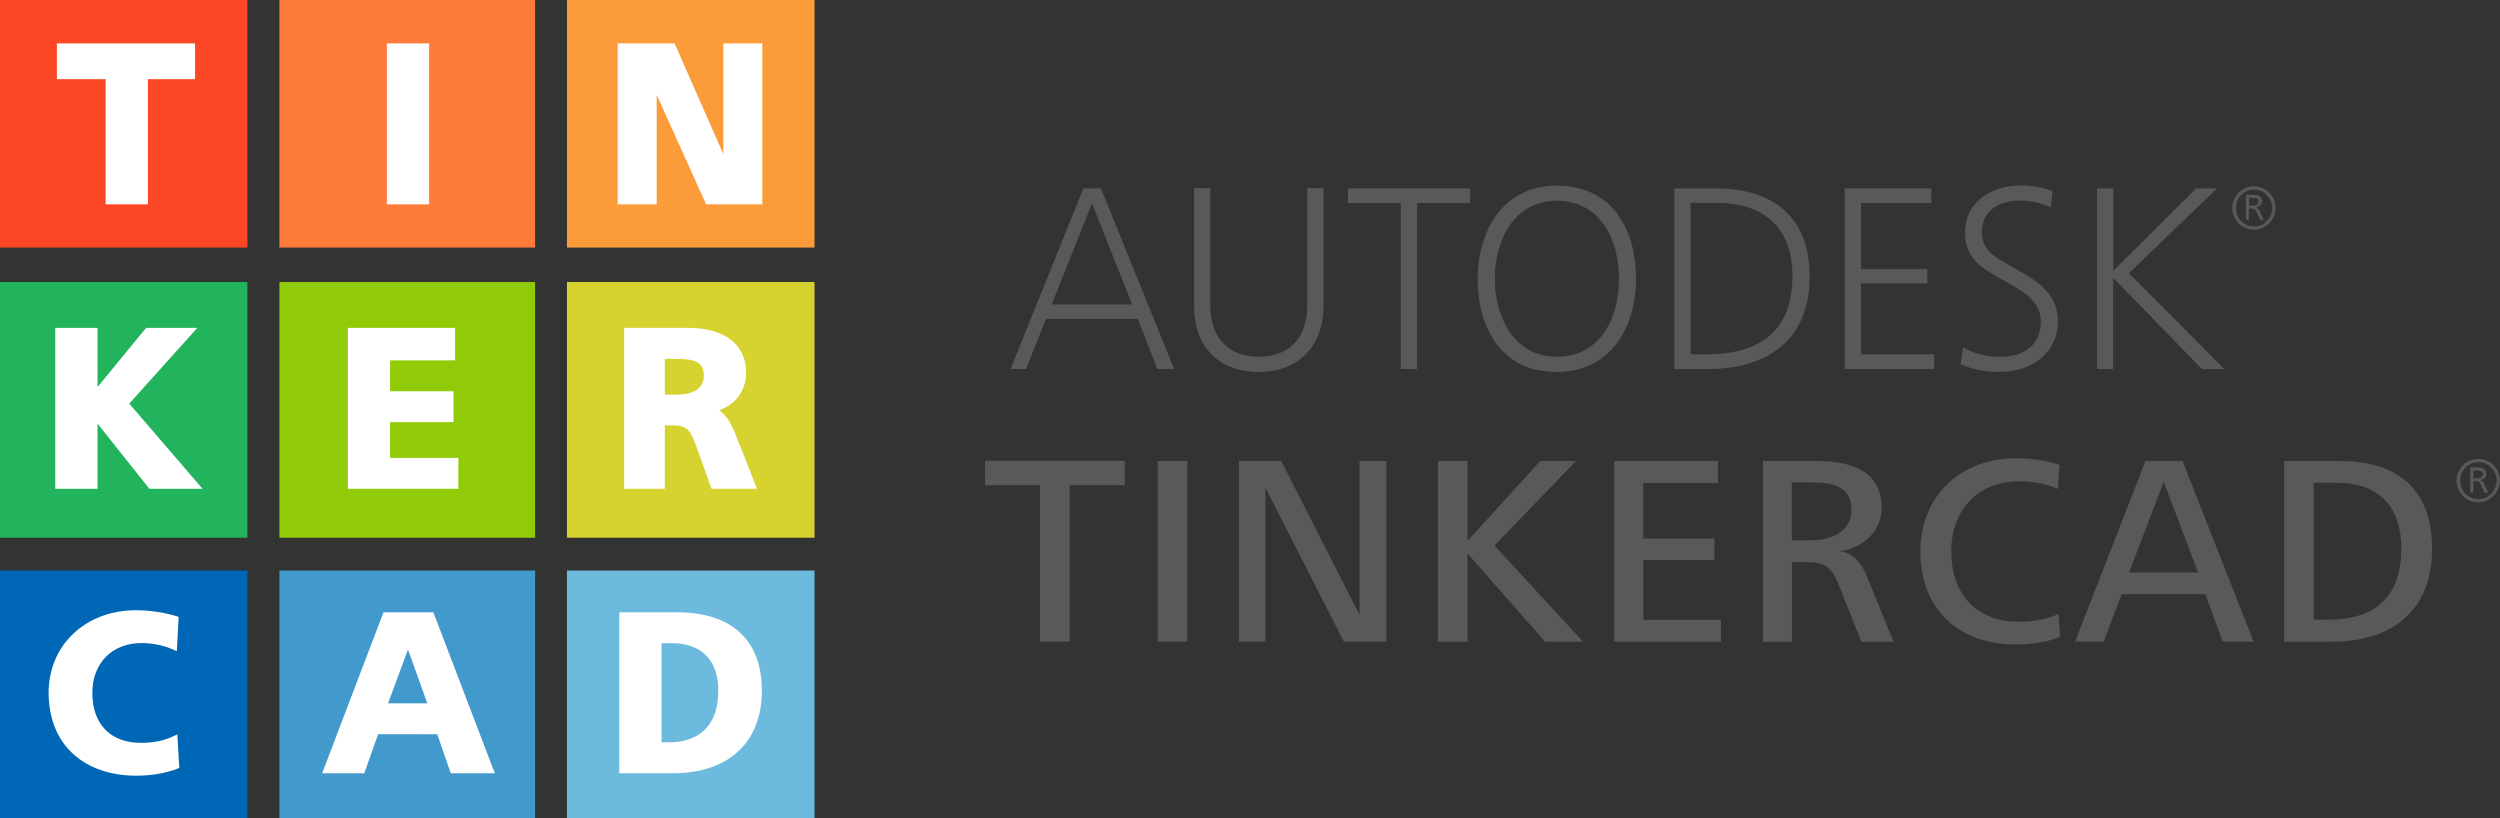 <?xml version="1.0" encoding="UTF-8"?>
<!-- Generator: Adobe Illustrator 19.1.0, SVG Export Plug-In . SVG Version: 6.00 Build 0)  -->

<svg version="1.1" xmlns="http://www.w3.org/2000/svg"  x="0px" y="0px" viewBox="0 0 1538 503.3" style="enable-background:new 0 0 1538 503.3;" xml:space="preserve">
    <rect x="0" y="0" width="1538" height="503.3" fill="#333333" stroke="none"/>
    <style type="text/css">
    .st0 {
        display: none;
    }

    .st1 {
        display: inline;
    }

    .st2 {
        fill: #FB4725;
    }

    .st3 {
        fill: #FF7B39;
    }

    .st4 {
        fill: #FC9B3A;
    }

    .st5 {
        fill: #22B45C;
    }

    .st6 {
        fill: #91CA06;
    }

    .st7 {
        fill: #D6D230;
    }

    .st8 {
        fill: #0066B6;
    }

    .st9 {
        fill: #20B1EE;
    }

    .st10 {
        fill: #71CFFE;
    }

    .st11 {
        fill: #FFFFFF;
    }

    .st12 {
        fill: #429ACC;
    }

    .st13 {
        fill: #6CBADD;
    }

    .st14 {
        fill: #595959;
    }
    </style>
    <g id="Layer_4" class="st0">
        <g class="st1">
            <g>
                <rect x="687.2" y="-95.4" class="st2" width="17.8" height="17.8" />
                <rect x="707.5" y="-95.4" class="st3" width="17.8" height="17.8" />
                <rect x="727.8" y="-95.4" class="st4" width="17.8" height="17.8" />
                <rect x="687.2" y="-75.1" class="st5" width="17.8" height="17.8" />
                <rect x="707.5" y="-75.1" class="st6" width="17.8" height="17.8" />
                <rect x="727.8" y="-75.1" class="st7" width="17.8" height="17.8" />
                <rect x="687.2" y="-54.7" class="st8" width="17.8" height="17.8" />
                <rect x="707.5" y="-54.7" class="st9" width="17.8" height="17.8" />
                <rect x="727.8" y="-54.7" class="st10" width="17.8" height="17.8" />
            </g>
            <g>
                <path class="st11" d="M695-81v-9.3h-3.6v-2h9.6v2h-3.6v9.3H695z" />
                <path class="st11" d="M715.2-81v-11.4h2.5V-81H715.2z" />
                <path class="st11" d="M731.7-81v-11.4h3.7l4.2,9.3v-9.3h2.2V-81h-3.7l-4.2-9.3v9.3H731.7z" />
                <path class="st11" d="M691.2-60.6v-11.4h2.5v4.9l4.1-4.9h3l-4.8,5.3l5.2,6h-3.1l-4.3-5.4v5.4H691.2z" />
                <path class="st11" d="M712.3-60.6v-11.4h7.4v1.7h-4.9v3h4.7v1.7h-4.7v3.2h5.1v1.7H712.3z" />
                <path class="st11" d="M732.1-60.6v-11.4h4.5c2,0,4,0.7,4,3c0,1.7-1.2,2.5-2.6,2.8c1,0.2,1.4,0.7,1.9,1.9l1.4,3.7h-2.7l-1-2.8     c-0.5-1.4-0.8-1.8-2-1.8h-0.9v4.7H732.1z M734.6-67h1.1c1.2,0,2.4-0.4,2.4-1.7c0-1.3-1.1-1.5-2.3-1.5h-1.2V-67z" />
                <path class="st11" d="M699.9-40.4c-0.9,0.3-1.9,0.5-2.9,0.5c-3.7,0-6.2-2.1-6.2-5.9c0-3.5,2.7-5.9,6.2-5.9c0.9,0,2,0.2,2.8,0.4     l-0.1,1.9c-0.7-0.3-1.6-0.5-2.3-0.5c-2.4,0-4,1.7-4,4c0,2.4,1.4,4,3.9,4c0.8,0,1.7-0.1,2.4-0.5L699.9-40.4z" />
                <path class="st11" d="M710.5-40.2l4.3-11.4h3.3l4.3,11.4h-2.6l-1-2.8H714l-1,2.8H710.5z M714.5-44.7h3.8l-1.9-5.2L714.5-44.7z" />
                <path class="st11" d="M731.8-40.2v-11.4h4c3.7,0,6,1.8,6,5.5c0,3.9-2.6,5.8-6.3,5.8H731.8z M734.3-41.9h0.8c2.7,0,4-1.5,4-4.1     c0-2.4-1.3-3.8-3.7-3.8h-1.1V-41.9z" />
            </g>
        </g>
    </g>
    <g id="Layer_1">
        <g>
            <rect class="st2" width="152.2" height="152.3" />
            <rect x="171.9" class="st3" width="157.3" height="152.3" />
            <rect x="348.8" class="st4" width="152.3" height="152.3" />
            <rect y="173.5" class="st5" width="152.2" height="157.3" />
            <rect x="171.9" y="173.5" class="st6" width="157.3" height="157.3" />
            <rect x="348.8" y="173.5" class="st7" width="152.3" height="157.3" />
            <rect y="351" class="st8" width="152.2" height="152.3" />
            <rect x="171.9" y="351" class="st12" width="157.3" height="152.3" />
            <rect x="348.8" y="351" class="st13" width="152.3" height="152.3" />
        </g>
        <g>
            <polygon class="st11" points="65,125.7 91,125.7 91,48.7 120,48.7 120,26.7 35,26.7 35,48.7 65,48.7   " />
            <rect x="238" y="26.7" class="st11" width="26" height="99" />
            <polygon class="st11" points="404,58.3 434.4,125.7 469,125.7 469,26.7 445,26.7 445,94.8 415,26.7 380,26.7 380,125.7 404,125.7       " />
            <polygon class="st11" points="121.4,201.7 89.9,201.7 60,238.1 60,201.7 34,201.7 34,300.7 60,300.7 60,260.6 91.9,300.7     124.6,300.7 79.5,248.3   " />
            <polygon class="st11" points="282,281.7 240,281.7 240,259.7 279,259.7 279,240.7 240,240.7 240,221.7 280,221.7 280,201.7     214,201.7 214,300.7 282,300.7   " />
            <path class="st11" d="M459,229c0-17-13.3-27.3-35.6-27.3H384v99h25v-39h5.2c8.6,0,10.4,2.7,14.5,13.7l9,25.3h28l-13.3-33.7    c-2.8-6.9-5.5-11.6-10-14.6C453.1,248.4,459,240.1,459,229z M433,231c0,9.8-9.3,11.8-17.1,11.8H409v-22h7.5    C428.4,220.7,433,223.6,433,231z" />
            <path class="st11" d="M105.8,453.3c-5.5,2.5-11.9,3.7-19.1,3.7c-18.7,0-29.9-11.5-29.9-30.7c0-18.4,12.2-30.7,30.3-30.7    c6.1,0,13,1.3,18.4,3.6l3.3,1.4l1.1-21.1l-1.9-0.6c-7.4-2.2-16.4-3.5-24.2-3.5c-31.2,0-53.9,21.4-53.9,50.9    C30,442,35.2,455,45.2,464c9.5,8.6,22.9,13.2,38.7,13.2c9.1,0,17.9-1.5,24.7-4.1l1.7-0.7l-1.2-20.6L105.8,453.3z" />
            <path class="st11" d="M235.9,376.7l-37.7,99h25.9l8.5-24H269l8.3,24h27.1l-37.8-99H235.9z M262.9,432.7h-24.2l12.3-33.1    L262.9,432.7z" />
            <path class="st11" d="M416.6,376.7H381v99h33c34.2,0,54.7-19,54.7-50.8C468.7,393.9,450.2,376.7,416.6,376.7z M441.9,424.9    c0,20.5-10.7,31.8-30.9,31.8H407v-61h6.4C431.8,395.7,441.9,406.4,441.9,424.9z" />
        </g>
        <g>
            <g>
                <path class="st14" d="M621.7,227l44.8-111.1h10.8l45,111.1H712l-12-30.8h-56.5L631.2,227H621.7z M647,187.3h49.5l-24.7-62.2     L647,187.3z" />
                <path class="st14" d="M744.6,188.3c0,18.7,10.5,31.2,29.8,31.2c19.3,0,29.8-12.5,29.8-31.2v-72.5h10v72.5     c0,24.5-15.2,40.5-39.8,40.5c-25,0-39.8-15.8-39.8-40.5v-72.5h10V188.3z" />
                <path class="st14" d="M861.8,227V124.9h-32.5v-9h75.2v9h-32.7V227H861.8z" />
                <path class="st14" d="M909.1,171.5c0-29.8,15.8-57.3,48.7-57.3c33.8,0,48.7,26.7,48.7,57.3c0,30-15.8,57.3-48.7,57.3     c-8.5,0-15.8-1.5-22-4.5C917.5,215,909.1,194.8,909.1,171.5z M957.8,219.5c27,0,38.2-24.3,38.2-48c0-23.7-11.2-48-38.2-48     c-26.7,0-38.2,24.7-38.2,48c0,11.8,3,23.7,9.2,32.8C935,213.2,944.5,219.5,957.8,219.5z" />
                <path class="st14" d="M1030.1,227V115.9h25.7c35.5,0,57.5,18.2,57.5,54c0,40-26.5,57.2-63.7,57.2H1030.1z M1040.1,218h9.3     c32.7,0,53.3-13.7,53.3-48.2c0-29.5-17.3-45-46.7-45h-16V218z" />
                <path class="st14" d="M1134.9,227V115.9h53.2v9h-43.2v40.7h40.8v8.7h-40.8V218h45v9H1134.9z" />
                <path class="st14" d="M1207.8,213.7c7.3,4.5,15.8,5.8,22.5,5.8c14.5,0,25.2-6.7,25.2-22c0-10.5-8.2-16.7-18.8-22.7l-10-5.7     c-10.3-5.8-17.8-12.8-17.8-25.7c0-20,17-29.3,34.3-29.3c6.7,0,13,1,19.5,3.5l-1,10c-5.8-2.8-12.3-4.2-18.8-4.2     c-12.3,0-23.7,5.5-23.7,19.5c0,9.2,5.7,14,15,19.2l10,5.7c11.7,6.7,21.8,14.7,21.8,29.8c0,19.8-16.2,31.2-36.2,31.2     c-8.5,0-15.8-1.3-23.7-4.8L1207.8,213.7z" />
                <path class="st14" d="M1290.1,227V115.9h10v50.7l51-50.7h12.8l-54.2,52.2l58.8,59h-13.8l-54.7-56.2V227H1290.1z" />
                <path class="st14" d="M1373.3,127.9c0-7.3,6-13.3,13.3-13.3c7.4,0,13.3,6,13.3,13.3c0,7.4-6,13.4-13.3,13.4c-1.8,0-3.6-0.3-5.2-1     C1376.7,138.2,1373.3,133.5,1373.3,127.9z M1386.7,139.4c6.2,0,11.2-5.2,11.2-11.4c0-6.2-5-11.4-11.2-11.4     c-6.2,0-11.2,5.2-11.2,11.4c0,3.1,1.2,5.9,3.3,8.1C1380.8,138,1383.6,139.4,1386.7,139.4z M1381.7,135.4v-15.6h4.7     c2.8,0,5.2,1.2,5.2,4.1c0,2-1.9,3.4-3.9,3.8c1.2,0.3,1.9,0.9,2.4,2l2.6,5.7h-2.2l-2.3-5c-0.7-1.5-1.3-2.1-3.3-2.1h-1.4v7H1381.7z      M1383.7,126.6h1.8c2,0,4-0.5,4-2.6c0-2-2.1-2.3-4.1-2.3h-1.7V126.6z" />
            </g>
            <g>
                <path class="st14" d="M639.8,394.7v-96.2H606v-15h86v15h-34v96.2H639.8z" />
                <path class="st14" d="M712.2,394.7V283.6h18.2v111.1H712.2z" />
                <path class="st14" d="M762.2,394.7V283.6h26l48.2,94.7v-94.7h16.5v111.1h-26.2l-48.2-94.7v94.7H762.2z" />
                <path class="st14" d="M884.6,394.7V283.6h18.2v49.2l44.8-49.2h22l-50.2,52l54.5,59.2h-23.3l-47.8-54.3v54.3H884.6z" />
                <path class="st14" d="M993.1,394.7V283.6h63.8v13.5h-46v34.2h43.8v13.3H1011v36.7h47.7v13.5H993.1z" />
                <path class="st14" d="M1084.6,394.7V283.6h33c19.5,0,40,5.2,40,28.7c0,14.7-11.5,24.7-25.5,26.8c7.8,1.2,13,7,16.3,15.2     l16.5,40.5h-19.8l-13.7-34.5c-4.5-11.3-8.5-14.5-20-14.5h-9v49H1084.6z M1102.4,332.4h11.3c12.2,0,25.3-4.7,25.3-18.8     c0-14.3-11.3-16.8-24.7-16.8h-12V332.4z" />
                <path class="st14" d="M1267.4,391.7c-7.8,3.5-18.5,4.8-27.2,4.8c-35.3,0-58.8-21.7-58.8-57.3c0-34,24.8-57.3,58.8-57.3     c8.5,0,19,1.3,26.8,4.2l-1,14.7c-6.8-3.2-16-4.7-23.8-4.7c-26,0-41.8,18.3-41.8,43.2c0,25.7,15,43.2,41.5,43.2     c8.5,0,17-1.3,24.5-4.8L1267.4,391.7z" />
                <path class="st14" d="M1276.6,394.7l43.3-111.1h22.8l43.7,111.1h-19l-10.7-29.2h-51.5l-11,29.2H1276.6z M1309.8,352.2h42.5     l-21.2-55.8L1309.8,352.2z" />
                <path class="st14" d="M1405.2,394.7V283.6h34.2c35.8,0,56.8,17.5,56.8,54c0,38.7-25.2,57.2-61.8,57.2H1405.2z M1423.4,381.2h9.2     c28.7,0,44.7-14.2,44.7-43.7c0-25.5-13.5-40.5-39.7-40.5h-14.2V381.2z" />
                <path class="st14" d="M1511.3,295.6c0-7.3,6-13.3,13.3-13.3c7.4,0,13.3,6,13.3,13.3c0,7.4-6,13.4-13.3,13.4c-1.8,0-3.6-0.3-5.2-1     C1514.7,305.9,1511.3,301.2,1511.3,295.6z M1524.7,307.1c6.2,0,11.2-5.2,11.2-11.4c0-6.2-5-11.4-11.2-11.4     c-6.2,0-11.2,5.2-11.2,11.4c0,3.1,1.2,5.9,3.3,8.1C1518.8,305.7,1521.6,307.1,1524.7,307.1z M1519.7,303.1v-15.6h4.7     c2.8,0,5.2,1.2,5.2,4.1c0,2-1.9,3.4-3.9,3.8c1.2,0.3,1.9,0.9,2.4,2l2.6,5.7h-2.2l-2.2-5c-0.7-1.5-1.3-2.1-3.3-2.1h-1.4v7H1519.7z      M1521.7,294.3h1.8c2,0,4-0.5,4-2.6c0-2-2.1-2.3-4.1-2.3h-1.7V294.3z" />
            </g>
        </g>
    </g>
</svg>